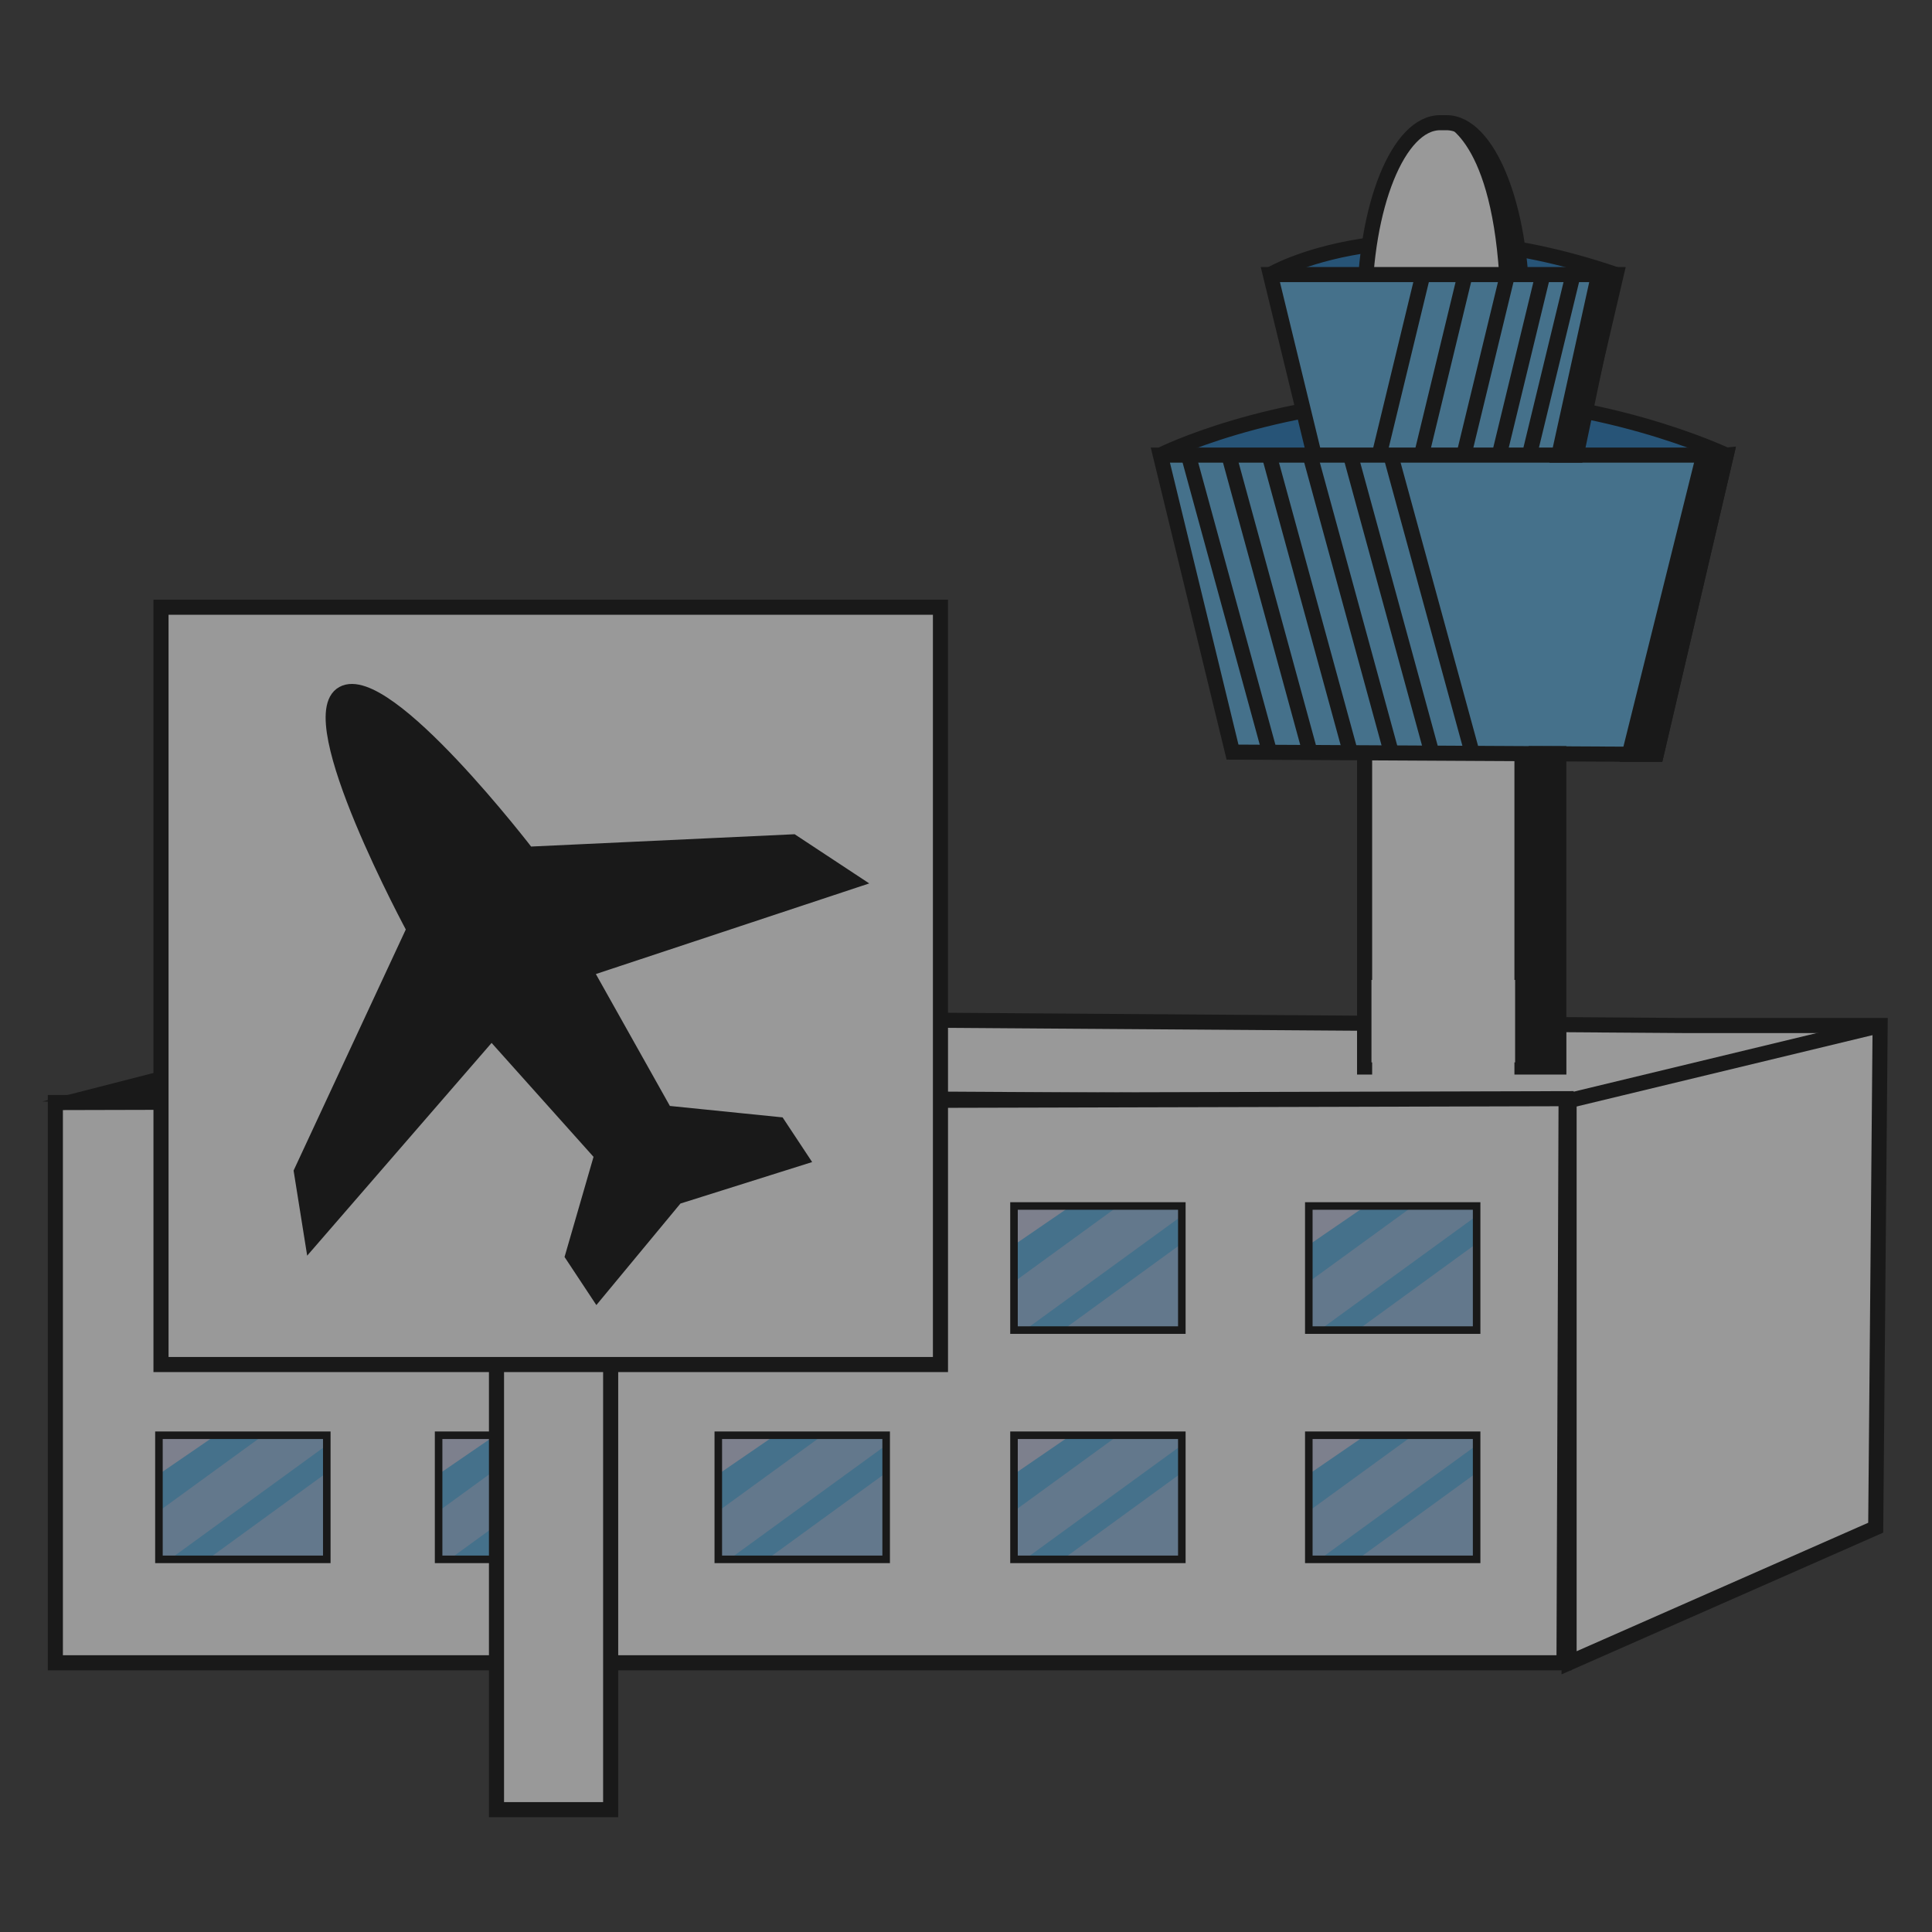 <?xml version="1.0" encoding="utf-8"?>
<!-- Generator: Adobe Illustrator 16.0.3, SVG Export Plug-In . SVG Version: 6.00 Build 0)  -->
<!DOCTYPE svg PUBLIC "-//W3C//DTD SVG 1.1//EN" "http://www.w3.org/Graphics/SVG/1.1/DTD/svg11.dtd">
<svg version="1.1" id="Layer_1" xmlns="http://www.w3.org/2000/svg" xmlns:xlink="http://www.w3.org/1999/xlink" x="0px" y="0px"
	 width="128px" height="128px" viewBox="0 0 128 128" enable-background="new 0 0 128 128" xml:space="preserve">
<rect x="0" y="0" width="128" height="128" fill="#333333" stroke="none"/>
<g opacity="0.5">
	<defs>
		<rect id="SVGID_1_" y="2.5" opacity="0.5" width="128" height="125.5"/>
	</defs>
	<clipPath id="SVGID_2_">
		<use xlink:href="#SVGID_1_"  overflow="visible"/>
	</clipPath>
	<polygon clip-path="url(#SVGID_2_)" fill="#FFFFFF" stroke="#000000" stroke-miterlimit="10" points="111.794,67.945 
		26.756,67.344 6.667,72.501 103.758,73.061 103.956,73.006 103.956,110.165 124.271,101.214 124.564,67.945 	"/>
	<g clip-path="url(#SVGID_2_)">
		<path fill="#1C75BC" stroke="#000000" stroke-miterlimit="10" d="M84.164,18.193c0,0,8.307-4.998,22.913,0"/>
		<path fill="#FFFFFF" stroke="#000000" stroke-miterlimit="10" d="M100.835,72.307c0,6.848-2.241,12.396-5.005,12.396h-0.419
			c-2.765,0-5.003-5.551-5.003-12.396V20.524c0-6.846,2.238-12.396,5.003-12.396h0.419c2.764,0,5.005,5.551,5.005,12.396V72.307z"/>
		<path fill="#1C75BC" stroke="#000000" stroke-miterlimit="10" d="M76.876,30.152c0,0,7.077-3.591,18.024-3.832
			c10.947-0.242,19.467,3.832,19.467,3.832"/>
		<polygon fill="#58B0E3" stroke="#000000" stroke-miterlimit="10" points="104.246,30.311 87.088,30.219 84.164,18.193 
			107.077,18.193 		"/>
		<polygon fill="#58B0E3" stroke="#000000" stroke-miterlimit="10" points="109.734,49.979 81.658,49.829 76.876,30.152 
			114.367,30.152 		"/>
		<rect x="101.779" y="49.931" stroke="#000000" stroke-miterlimit="10" width="1.498" height="23.111"/>
		<polygon stroke="#000000" stroke-miterlimit="10" points="112.835,30.311 107.943,49.979 109.734,49.979 114.367,30.152 		"/>
		<polygon stroke="#000000" stroke-miterlimit="10" points="105.876,18.354 103.277,30.152 104.43,30.152 106.906,18.354 		"/>
		<rect x="90.863" y="64.923" fill="#FFFFFF" width="9.517" height="5.462"/>
		<line fill="none" stroke="#000000" stroke-miterlimit="10" x1="78.775" y1="30.311" x2="84.121" y2="49.853"/>
		<line fill="none" stroke="#000000" stroke-miterlimit="10" x1="81.448" y1="30.295" x2="86.795" y2="49.837"/>
		<line fill="none" stroke="#000000" stroke-miterlimit="10" x1="84.121" y1="30.295" x2="89.468" y2="49.837"/>
		<line fill="none" stroke="#000000" stroke-miterlimit="10" x1="86.795" y1="30.169" x2="92.139" y2="49.711"/>
		<line fill="none" stroke="#000000" stroke-miterlimit="10" x1="89.466" y1="30.153" x2="94.813" y2="49.695"/>
		<line fill="none" stroke="#000000" stroke-miterlimit="10" x1="92.139" y1="30.152" x2="97.484" y2="49.694"/>
		<line fill="none" stroke="#000000" stroke-miterlimit="10" x1="104.223" y1="18.193" x2="101.324" y2="30.152"/>
		<line fill="none" stroke="#000000" stroke-miterlimit="10" x1="102.225" y1="18.193" x2="99.325" y2="30.152"/>
		<line fill="none" stroke="#000000" stroke-miterlimit="10" x1="99.878" y1="18.193" x2="96.98" y2="30.152"/>
		<line fill="none" stroke="#000000" stroke-miterlimit="10" x1="97.07" y1="18.193" x2="94.173" y2="30.152"/>
		<line fill="none" stroke="#000000" stroke-miterlimit="10" x1="94.271" y1="18.193" x2="91.374" y2="30.152"/>
		<path d="M95.411,8.128c0,0,3.293,0.671,3.914,10.065h1.51c0,0-1.901-8.111-2.542-8.459S95.411,8.128,95.411,8.128z"/>
		<rect x="85.697" y="71.193" fill="#FFFFFF" width="21.209" height="1.445"/>
	</g>
	<polygon clip-path="url(#SVGID_2_)" fill="#FFFFFF" stroke="#000000" stroke-miterlimit="10" points="103.62,110.165 
		3.667,110.165 3.667,73.047 103.758,72.79 	"/>
	
		<line clip-path="url(#SVGID_2_)" fill="none" stroke="#000000" stroke-miterlimit="10" x1="103.424" y1="73.042" x2="124.563" y2="67.945"/>
	<g clip-path="url(#SVGID_2_)">
		<g>
			<g>
				<g>
					<g>
						<defs>
							<rect id="SVGID_3_" x="10.53" y="95.154" width="11.12" height="8.089"/>
						</defs>
						<clipPath id="SVGID_4_">
							<use xlink:href="#SVGID_3_"  overflow="visible"/>
						</clipPath>
						
							<line clip-path="url(#SVGID_4_)" fill="none" stroke="#C7CDE8" stroke-width="43" stroke-miterlimit="10" x1="6.998" y1="99.939" x2="17.886" y2="92.02"/>
					</g>
					<g>
						<defs>
							<rect id="SVGID_5_" x="10.53" y="95.154" width="11.12" height="8.089"/>
						</defs>
						<clipPath id="SVGID_6_">
							<use xlink:href="#SVGID_5_"  overflow="visible"/>
						</clipPath>
						
							<line clip-path="url(#SVGID_6_)" fill="none" stroke="#58B0E3" stroke-width="17" stroke-miterlimit="10" x1="11.951" y1="107.001" x2="27.272" y2="96.499"/>
					</g>
					<g>
						<defs>
							<rect id="SVGID_7_" x="10.53" y="95.154" width="11.12" height="8.089"/>
						</defs>
						<clipPath id="SVGID_8_">
							<use xlink:href="#SVGID_7_"  overflow="visible"/>
						</clipPath>
						
							<line clip-path="url(#SVGID_8_)" fill="none" stroke="#94BDE5" stroke-width="3" stroke-miterlimit="10" x1="8.398" y1="103.525" x2="22.963" y2="92.932"/>
					</g>
					<g>
						<defs>
							<rect id="SVGID_9_" x="10.53" y="95.154" width="11.12" height="8.089"/>
						</defs>
						<clipPath id="SVGID_10_">
							<use xlink:href="#SVGID_9_"  overflow="visible"/>
						</clipPath>
						
							<line clip-path="url(#SVGID_10_)" fill="none" stroke="#94BDE5" stroke-width="12" stroke-miterlimit="10" x1="15.981" y1="109.113" x2="30.542" y2="98.52"/>
					</g>
				</g>
				
					<rect x="10.53" y="95.089" fill="none" stroke="#000000" stroke-width="0.5" stroke-miterlimit="10" width="11.12" height="8.222"/>
			</g>
		</g>
		<g>
			<g>
				<g>
					<g>
						<defs>
							<rect id="SVGID_11_" x="29.059" y="95.154" width="11.119" height="8.089"/>
						</defs>
						<clipPath id="SVGID_12_">
							<use xlink:href="#SVGID_11_"  overflow="visible"/>
						</clipPath>
						
							<line clip-path="url(#SVGID_12_)" fill="none" stroke="#C7CDE8" stroke-width="43" stroke-miterlimit="10" x1="25.526" y1="99.939" x2="36.413" y2="92.02"/>
					</g>
					<g>
						<defs>
							<rect id="SVGID_13_" x="29.059" y="95.154" width="11.119" height="8.089"/>
						</defs>
						<clipPath id="SVGID_14_">
							<use xlink:href="#SVGID_13_"  overflow="visible"/>
						</clipPath>
						
							<line clip-path="url(#SVGID_14_)" fill="none" stroke="#58B0E3" stroke-width="17" stroke-miterlimit="10" x1="30.48" y1="107.001" x2="45.799" y2="96.499"/>
					</g>
					<g>
						<defs>
							<rect id="SVGID_15_" x="29.059" y="95.154" width="11.119" height="8.089"/>
						</defs>
						<clipPath id="SVGID_16_">
							<use xlink:href="#SVGID_15_"  overflow="visible"/>
						</clipPath>
						
							<line clip-path="url(#SVGID_16_)" fill="none" stroke="#94BDE5" stroke-width="3" stroke-miterlimit="10" x1="26.926" y1="103.525" x2="41.492" y2="92.932"/>
					</g>
					<g>
						<defs>
							<rect id="SVGID_17_" x="29.059" y="95.154" width="11.119" height="8.089"/>
						</defs>
						<clipPath id="SVGID_18_">
							<use xlink:href="#SVGID_17_"  overflow="visible"/>
						</clipPath>
						
							<line clip-path="url(#SVGID_18_)" fill="none" stroke="#94BDE5" stroke-width="12" stroke-miterlimit="10" x1="34.51" y1="109.113" x2="49.071" y2="98.52"/>
					</g>
				</g>
				
					<rect x="29.059" y="95.089" fill="none" stroke="#000000" stroke-width="0.5" stroke-miterlimit="10" width="11.119" height="8.222"/>
			</g>
		</g>
		<g>
			<g>
				<g>
					<g>
						<defs>
							<rect id="SVGID_19_" x="47.589" y="95.154" width="11.121" height="8.089"/>
						</defs>
						<clipPath id="SVGID_20_">
							<use xlink:href="#SVGID_19_"  overflow="visible"/>
						</clipPath>
						
							<line clip-path="url(#SVGID_20_)" fill="none" stroke="#C7CDE8" stroke-width="43" stroke-miterlimit="10" x1="44.057" y1="99.939" x2="54.945" y2="92.02"/>
					</g>
					<g>
						<defs>
							<rect id="SVGID_21_" x="47.589" y="95.154" width="11.121" height="8.089"/>
						</defs>
						<clipPath id="SVGID_22_">
							<use xlink:href="#SVGID_21_"  overflow="visible"/>
						</clipPath>
						
							<line clip-path="url(#SVGID_22_)" fill="none" stroke="#58B0E3" stroke-width="17" stroke-miterlimit="10" x1="49.01" y1="107.001" x2="64.33" y2="96.499"/>
					</g>
					<g>
						<defs>
							<rect id="SVGID_23_" x="47.589" y="95.154" width="11.121" height="8.089"/>
						</defs>
						<clipPath id="SVGID_24_">
							<use xlink:href="#SVGID_23_"  overflow="visible"/>
						</clipPath>
						
							<line clip-path="url(#SVGID_24_)" fill="none" stroke="#94BDE5" stroke-width="3" stroke-miterlimit="10" x1="45.458" y1="103.525" x2="60.022" y2="92.932"/>
					</g>
					<g>
						<defs>
							<rect id="SVGID_25_" x="47.589" y="95.154" width="11.121" height="8.089"/>
						</defs>
						<clipPath id="SVGID_26_">
							<use xlink:href="#SVGID_25_"  overflow="visible"/>
						</clipPath>
						
							<line clip-path="url(#SVGID_26_)" fill="none" stroke="#94BDE5" stroke-width="12" stroke-miterlimit="10" x1="53.041" y1="109.113" x2="67.604" y2="98.52"/>
					</g>
				</g>
				
					<rect x="47.589" y="95.089" fill="none" stroke="#000000" stroke-width="0.5" stroke-miterlimit="10" width="11.121" height="8.222"/>
			</g>
		</g>
		<g>
			<g>
				<g>
					<g>
						<defs>
							<rect id="SVGID_27_" x="67.18" y="95.154" width="11.119" height="8.089"/>
						</defs>
						<clipPath id="SVGID_28_">
							<use xlink:href="#SVGID_27_"  overflow="visible"/>
						</clipPath>
						
							<line clip-path="url(#SVGID_28_)" fill="none" stroke="#C7CDE8" stroke-width="43" stroke-miterlimit="10" x1="63.646" y1="99.939" x2="74.534" y2="92.02"/>
					</g>
					<g>
						<defs>
							<rect id="SVGID_29_" x="67.18" y="95.154" width="11.119" height="8.089"/>
						</defs>
						<clipPath id="SVGID_30_">
							<use xlink:href="#SVGID_29_"  overflow="visible"/>
						</clipPath>
						
							<line clip-path="url(#SVGID_30_)" fill="none" stroke="#58B0E3" stroke-width="17" stroke-miterlimit="10" x1="68.602" y1="107.001" x2="83.922" y2="96.499"/>
					</g>
					<g>
						<defs>
							<rect id="SVGID_31_" x="67.18" y="95.154" width="11.119" height="8.089"/>
						</defs>
						<clipPath id="SVGID_32_">
							<use xlink:href="#SVGID_31_"  overflow="visible"/>
						</clipPath>
						
							<line clip-path="url(#SVGID_32_)" fill="none" stroke="#94BDE5" stroke-width="3" stroke-miterlimit="10" x1="65.048" y1="103.525" x2="79.611" y2="92.932"/>
					</g>
					<g>
						<defs>
							<rect id="SVGID_33_" x="67.18" y="95.154" width="11.119" height="8.089"/>
						</defs>
						<clipPath id="SVGID_34_">
							<use xlink:href="#SVGID_33_"  overflow="visible"/>
						</clipPath>
						
							<line clip-path="url(#SVGID_34_)" fill="none" stroke="#94BDE5" stroke-width="12" stroke-miterlimit="10" x1="72.63" y1="109.113" x2="87.191" y2="98.52"/>
					</g>
				</g>
				
					<rect x="67.18" y="95.089" fill="none" stroke="#000000" stroke-width="0.5" stroke-miterlimit="10" width="11.119" height="8.222"/>
			</g>
		</g>
		<g>
			<g>
				<g>
					<g>
						<defs>
							<rect id="SVGID_35_" x="86.712" y="95.154" width="11.118" height="8.089"/>
						</defs>
						<clipPath id="SVGID_36_">
							<use xlink:href="#SVGID_35_"  overflow="visible"/>
						</clipPath>
						
							<line clip-path="url(#SVGID_36_)" fill="none" stroke="#C7CDE8" stroke-width="43" stroke-miterlimit="10" x1="83.178" y1="99.939" x2="94.064" y2="92.02"/>
					</g>
					<g>
						<defs>
							<rect id="SVGID_37_" x="86.712" y="95.154" width="11.118" height="8.089"/>
						</defs>
						<clipPath id="SVGID_38_">
							<use xlink:href="#SVGID_37_"  overflow="visible"/>
						</clipPath>
						
							<line clip-path="url(#SVGID_38_)" fill="none" stroke="#58B0E3" stroke-width="17" stroke-miterlimit="10" x1="88.131" y1="107.001" x2="103.451" y2="96.499"/>
					</g>
					<g>
						<defs>
							<rect id="SVGID_39_" x="86.712" y="95.154" width="11.118" height="8.089"/>
						</defs>
						<clipPath id="SVGID_40_">
							<use xlink:href="#SVGID_39_"  overflow="visible"/>
						</clipPath>
						
							<line clip-path="url(#SVGID_40_)" fill="none" stroke="#94BDE5" stroke-width="3" stroke-miterlimit="10" x1="84.578" y1="103.525" x2="99.143" y2="92.932"/>
					</g>
					<g>
						<defs>
							<rect id="SVGID_41_" x="86.712" y="95.154" width="11.118" height="8.089"/>
						</defs>
						<clipPath id="SVGID_42_">
							<use xlink:href="#SVGID_41_"  overflow="visible"/>
						</clipPath>
						
							<line clip-path="url(#SVGID_42_)" fill="none" stroke="#94BDE5" stroke-width="12" stroke-miterlimit="10" x1="92.163" y1="109.113" x2="106.725" y2="98.52"/>
					</g>
				</g>
				
					<rect x="86.712" y="95.089" fill="none" stroke="#000000" stroke-width="0.5" stroke-miterlimit="10" width="11.118" height="8.222"/>
			</g>
		</g>
	</g>
	<g clip-path="url(#SVGID_2_)">
		<g>
			<g>
				<g>
					<g>
						<defs>
							<rect id="SVGID_43_" x="10.53" y="79.967" width="11.12" height="8.09"/>
						</defs>
						<clipPath id="SVGID_44_">
							<use xlink:href="#SVGID_43_"  overflow="visible"/>
						</clipPath>
						
							<line clip-path="url(#SVGID_44_)" fill="none" stroke="#C7CDE8" stroke-width="43" stroke-miterlimit="10" x1="6.998" y1="84.752" x2="17.886" y2="76.832"/>
					</g>
					<g>
						<defs>
							<rect id="SVGID_45_" x="10.53" y="79.967" width="11.12" height="8.09"/>
						</defs>
						<clipPath id="SVGID_46_">
							<use xlink:href="#SVGID_45_"  overflow="visible"/>
						</clipPath>
						
							<line clip-path="url(#SVGID_46_)" fill="none" stroke="#58B0E3" stroke-width="17" stroke-miterlimit="10" x1="11.951" y1="91.814" x2="27.272" y2="81.313"/>
					</g>
					<g>
						<defs>
							<rect id="SVGID_47_" x="10.53" y="79.967" width="11.12" height="8.09"/>
						</defs>
						<clipPath id="SVGID_48_">
							<use xlink:href="#SVGID_47_"  overflow="visible"/>
						</clipPath>
						
							<line clip-path="url(#SVGID_48_)" fill="none" stroke="#94BDE5" stroke-width="3" stroke-miterlimit="10" x1="8.398" y1="88.338" x2="22.963" y2="77.745"/>
					</g>
					<g>
						<defs>
							<rect id="SVGID_49_" x="10.53" y="79.967" width="11.12" height="8.09"/>
						</defs>
						<clipPath id="SVGID_50_">
							<use xlink:href="#SVGID_49_"  overflow="visible"/>
						</clipPath>
						
							<line clip-path="url(#SVGID_50_)" fill="none" stroke="#94BDE5" stroke-width="12" stroke-miterlimit="10" x1="15.981" y1="93.926" x2="30.542" y2="83.333"/>
					</g>
				</g>
				
					<rect x="10.53" y="79.9" fill="none" stroke="#000000" stroke-width="0.5" stroke-miterlimit="10" width="11.12" height="8.222"/>
			</g>
		</g>
		<g>
			<g>
				<g>
					<g>
						<defs>
							<rect id="SVGID_51_" x="29.059" y="79.967" width="11.119" height="8.09"/>
						</defs>
						<clipPath id="SVGID_52_">
							<use xlink:href="#SVGID_51_"  overflow="visible"/>
						</clipPath>
						
							<line clip-path="url(#SVGID_52_)" fill="none" stroke="#C7CDE8" stroke-width="43" stroke-miterlimit="10" x1="25.526" y1="84.752" x2="36.413" y2="76.832"/>
					</g>
					<g>
						<defs>
							<rect id="SVGID_53_" x="29.059" y="79.967" width="11.119" height="8.09"/>
						</defs>
						<clipPath id="SVGID_54_">
							<use xlink:href="#SVGID_53_"  overflow="visible"/>
						</clipPath>
						
							<line clip-path="url(#SVGID_54_)" fill="none" stroke="#58B0E3" stroke-width="17" stroke-miterlimit="10" x1="30.48" y1="91.814" x2="45.799" y2="81.313"/>
					</g>
					<g>
						<defs>
							<rect id="SVGID_55_" x="29.059" y="79.967" width="11.119" height="8.09"/>
						</defs>
						<clipPath id="SVGID_56_">
							<use xlink:href="#SVGID_55_"  overflow="visible"/>
						</clipPath>
						
							<line clip-path="url(#SVGID_56_)" fill="none" stroke="#94BDE5" stroke-width="3" stroke-miterlimit="10" x1="26.926" y1="88.338" x2="41.492" y2="77.745"/>
					</g>
					<g>
						<defs>
							<rect id="SVGID_57_" x="29.059" y="79.967" width="11.119" height="8.09"/>
						</defs>
						<clipPath id="SVGID_58_">
							<use xlink:href="#SVGID_57_"  overflow="visible"/>
						</clipPath>
						
							<line clip-path="url(#SVGID_58_)" fill="none" stroke="#94BDE5" stroke-width="12" stroke-miterlimit="10" x1="34.51" y1="93.926" x2="49.071" y2="83.333"/>
					</g>
				</g>
				
					<rect x="29.059" y="79.9" fill="none" stroke="#000000" stroke-width="0.5" stroke-miterlimit="10" width="11.119" height="8.222"/>
			</g>
		</g>
		<g>
			<g>
				<g>
					<g>
						<defs>
							<rect id="SVGID_59_" x="47.589" y="79.967" width="11.121" height="8.09"/>
						</defs>
						<clipPath id="SVGID_60_">
							<use xlink:href="#SVGID_59_"  overflow="visible"/>
						</clipPath>
						
							<line clip-path="url(#SVGID_60_)" fill="none" stroke="#C7CDE8" stroke-width="43" stroke-miterlimit="10" x1="44.057" y1="84.752" x2="54.945" y2="76.832"/>
					</g>
					<g>
						<defs>
							<rect id="SVGID_61_" x="47.589" y="79.967" width="11.121" height="8.09"/>
						</defs>
						<clipPath id="SVGID_62_">
							<use xlink:href="#SVGID_61_"  overflow="visible"/>
						</clipPath>
						
							<line clip-path="url(#SVGID_62_)" fill="none" stroke="#58B0E3" stroke-width="17" stroke-miterlimit="10" x1="49.01" y1="91.814" x2="64.33" y2="81.313"/>
					</g>
					<g>
						<defs>
							<rect id="SVGID_63_" x="47.589" y="79.967" width="11.121" height="8.09"/>
						</defs>
						<clipPath id="SVGID_64_">
							<use xlink:href="#SVGID_63_"  overflow="visible"/>
						</clipPath>
						
							<line clip-path="url(#SVGID_64_)" fill="none" stroke="#94BDE5" stroke-width="3" stroke-miterlimit="10" x1="45.458" y1="88.338" x2="60.022" y2="77.745"/>
					</g>
					<g>
						<defs>
							<rect id="SVGID_65_" x="47.589" y="79.967" width="11.121" height="8.09"/>
						</defs>
						<clipPath id="SVGID_66_">
							<use xlink:href="#SVGID_65_"  overflow="visible"/>
						</clipPath>
						
							<line clip-path="url(#SVGID_66_)" fill="none" stroke="#94BDE5" stroke-width="12" stroke-miterlimit="10" x1="53.041" y1="93.926" x2="67.604" y2="83.333"/>
					</g>
				</g>
				
					<rect x="47.589" y="79.9" fill="none" stroke="#000000" stroke-width="0.5" stroke-miterlimit="10" width="11.121" height="8.222"/>
			</g>
		</g>
		<g>
			<g>
				<g>
					<g>
						<defs>
							<rect id="SVGID_67_" x="67.18" y="79.967" width="11.119" height="8.09"/>
						</defs>
						<clipPath id="SVGID_68_">
							<use xlink:href="#SVGID_67_"  overflow="visible"/>
						</clipPath>
						
							<line clip-path="url(#SVGID_68_)" fill="none" stroke="#C7CDE8" stroke-width="43" stroke-miterlimit="10" x1="63.646" y1="84.752" x2="74.534" y2="76.832"/>
					</g>
					<g>
						<defs>
							<rect id="SVGID_69_" x="67.18" y="79.967" width="11.119" height="8.09"/>
						</defs>
						<clipPath id="SVGID_70_">
							<use xlink:href="#SVGID_69_"  overflow="visible"/>
						</clipPath>
						
							<line clip-path="url(#SVGID_70_)" fill="none" stroke="#58B0E3" stroke-width="17" stroke-miterlimit="10" x1="68.602" y1="91.814" x2="83.922" y2="81.313"/>
					</g>
					<g>
						<defs>
							<rect id="SVGID_71_" x="67.18" y="79.967" width="11.119" height="8.09"/>
						</defs>
						<clipPath id="SVGID_72_">
							<use xlink:href="#SVGID_71_"  overflow="visible"/>
						</clipPath>
						
							<line clip-path="url(#SVGID_72_)" fill="none" stroke="#94BDE5" stroke-width="3" stroke-miterlimit="10" x1="65.048" y1="88.338" x2="79.611" y2="77.745"/>
					</g>
					<g>
						<defs>
							<rect id="SVGID_73_" x="67.18" y="79.967" width="11.119" height="8.09"/>
						</defs>
						<clipPath id="SVGID_74_">
							<use xlink:href="#SVGID_73_"  overflow="visible"/>
						</clipPath>
						
							<line clip-path="url(#SVGID_74_)" fill="none" stroke="#94BDE5" stroke-width="12" stroke-miterlimit="10" x1="72.63" y1="93.926" x2="87.191" y2="83.333"/>
					</g>
				</g>
				
					<rect x="67.18" y="79.9" fill="none" stroke="#000000" stroke-width="0.5" stroke-miterlimit="10" width="11.119" height="8.222"/>
			</g>
		</g>
		<g>
			<g>
				<g>
					<g>
						<defs>
							<rect id="SVGID_75_" x="86.712" y="79.967" width="11.118" height="8.09"/>
						</defs>
						<clipPath id="SVGID_76_">
							<use xlink:href="#SVGID_75_"  overflow="visible"/>
						</clipPath>
						
							<line clip-path="url(#SVGID_76_)" fill="none" stroke="#C7CDE8" stroke-width="43" stroke-miterlimit="10" x1="83.178" y1="84.752" x2="94.064" y2="76.832"/>
					</g>
					<g>
						<defs>
							<rect id="SVGID_77_" x="86.712" y="79.967" width="11.118" height="8.09"/>
						</defs>
						<clipPath id="SVGID_78_">
							<use xlink:href="#SVGID_77_"  overflow="visible"/>
						</clipPath>
						
							<line clip-path="url(#SVGID_78_)" fill="none" stroke="#58B0E3" stroke-width="17" stroke-miterlimit="10" x1="88.131" y1="91.814" x2="103.451" y2="81.313"/>
					</g>
					<g>
						<defs>
							<rect id="SVGID_79_" x="86.712" y="79.967" width="11.118" height="8.09"/>
						</defs>
						<clipPath id="SVGID_80_">
							<use xlink:href="#SVGID_79_"  overflow="visible"/>
						</clipPath>
						
							<line clip-path="url(#SVGID_80_)" fill="none" stroke="#94BDE5" stroke-width="3" stroke-miterlimit="10" x1="84.578" y1="88.338" x2="99.143" y2="77.745"/>
					</g>
					<g>
						<defs>
							<rect id="SVGID_81_" x="86.712" y="79.967" width="11.118" height="8.09"/>
						</defs>
						<clipPath id="SVGID_82_">
							<use xlink:href="#SVGID_81_"  overflow="visible"/>
						</clipPath>
						
							<line clip-path="url(#SVGID_82_)" fill="none" stroke="#94BDE5" stroke-width="12" stroke-miterlimit="10" x1="92.163" y1="93.926" x2="106.725" y2="83.333"/>
					</g>
				</g>
				
					<rect x="86.712" y="79.9" fill="none" stroke="#000000" stroke-width="0.5" stroke-miterlimit="10" width="11.118" height="8.222"/>
			</g>
		</g>
	</g>
	<g clip-path="url(#SVGID_2_)">
		<rect x="32.894" y="50.797" fill="#FFFFFF" stroke="#000000" stroke-miterlimit="10" width="7.564" height="69.098"/>
		<rect x="10.667" y="40.23" fill="#FFFFFF" stroke="#000000" stroke-miterlimit="10" width="51.641" height="50.174"/>
		<path stroke="#000000" stroke-miterlimit="10" d="M27.443,61.566c0,0-7.59-14.031-4.721-15.612
			c2.871-1.581,12.23,10.643,12.23,10.643l17.556-0.82l3.946,2.602l-17.709,5.87l5.328,9.494l7.49,0.76l1.461,2.209l-8.234,2.593
			l-5.235,6.321l-1.608-2.431l1.933-6.678l-7.317-8.177L20.676,82.053l-0.707-4.428L27.443,61.566z"/>
	</g>
</g>
</svg>
